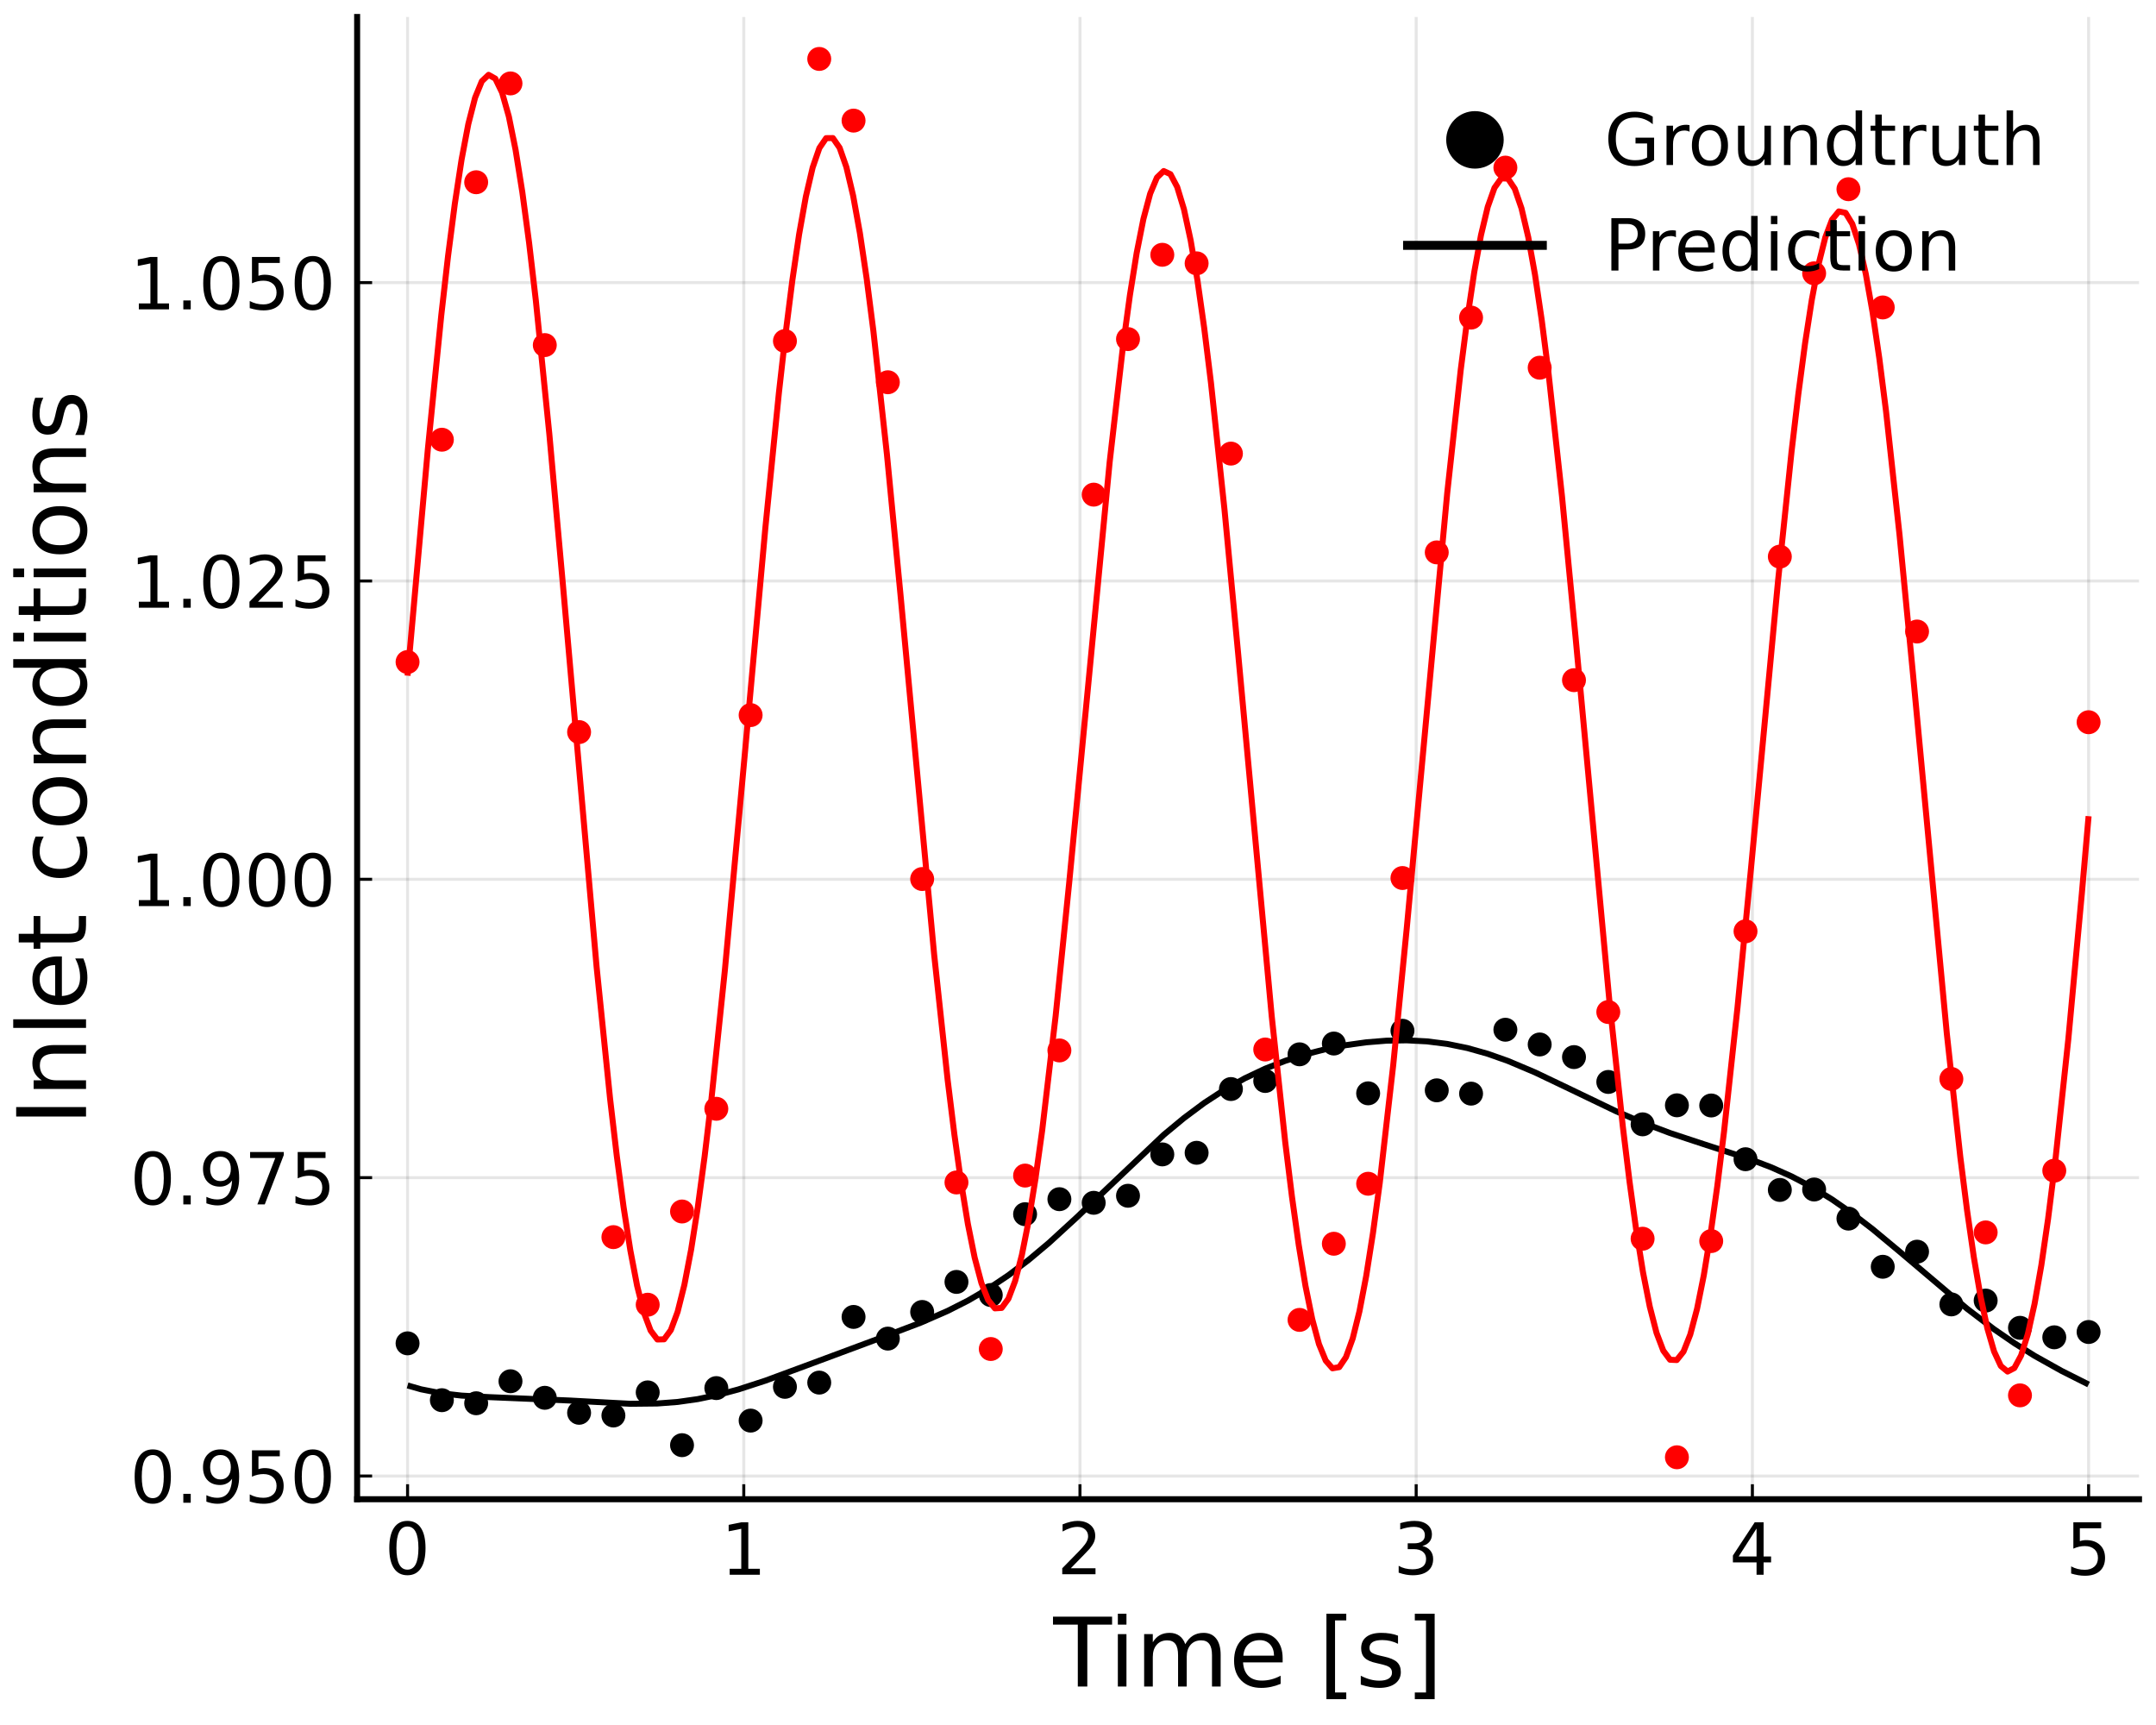 <?xml version="1.0" encoding="utf-8" standalone="no"?>
<!DOCTYPE svg PUBLIC "-//W3C//DTD SVG 1.1//EN"
  "http://www.w3.org/Graphics/SVG/1.1/DTD/svg11.dtd">
<!-- Created with matplotlib (https://matplotlib.org/) -->
<svg height="288pt" version="1.1" viewBox="0 0 360 288" width="360pt" xmlns="http://www.w3.org/2000/svg" xmlns:xlink="http://www.w3.org/1999/xlink">
 <defs>
  <style type="text/css">*{stroke-linecap:butt;stroke-linejoin:round;}</style>
 </defs>
 <g id="figure_1">
  <g id="patch_1">
   <path d="M 0 288 
L 360 288 
L 360 0 
L 0 0 
z
" style="fill:#ffffff;"/>
  </g>
  <g id="axes_1">
   <g id="patch_2">
    <path d="M 59.633 250.305 
L 357.165 250.305 
L 357.165 2.835 
L 59.633 2.835 
z
" style="fill:#ffffff;"/>
   </g>
   <g id="matplotlib.axis_1">
    <g id="xtick_1">
     <g id="line2d_1">
      <path clip-path="url(#p0890936261)" d="M 68.054 250.305 
L 68.054 2.835 
" style="fill:none;stroke:#000000;stroke-linecap:square;stroke-opacity:0.1;stroke-width:0.5;"/>
     </g>
     <g id="line2d_2">
      <defs>
       <path d="M 0 0 
L 0 -2.5 
" id="m5eb373af26" style="stroke:#000000;stroke-width:0.5;"/>
      </defs>
      <g>
       <use style="stroke:#000000;stroke-width:0.5;" x="68.054" xlink:href="#m5eb373af26" y="250.305"/>
      </g>
     </g>
     <g id="text_1">
      <!-- $\mathregular{0}$ -->
      <g transform="translate(64.214 262.923)scale(0.12 -0.12)">
       <defs>
        <path d="M 31.781 66.406 
Q 24.172 66.406 20.328 58.906 
Q 16.5 51.422 16.5 36.375 
Q 16.5 21.391 20.328 13.891 
Q 24.172 6.391 31.781 6.391 
Q 39.453 6.391 43.281 13.891 
Q 47.125 21.391 47.125 36.375 
Q 47.125 51.422 43.281 58.906 
Q 39.453 66.406 31.781 66.406 
z
M 31.781 74.219 
Q 44.047 74.219 50.516 64.516 
Q 56.984 54.828 56.984 36.375 
Q 56.984 17.969 50.516 8.266 
Q 44.047 -1.422 31.781 -1.422 
Q 19.531 -1.422 13.062 8.266 
Q 6.594 17.969 6.594 36.375 
Q 6.594 54.828 13.062 64.516 
Q 19.531 74.219 31.781 74.219 
z
" id="DejaVuSans-48"/>
       </defs>
       <use transform="translate(0 0.781)" xlink:href="#DejaVuSans-48"/>
      </g>
     </g>
    </g>
    <g id="xtick_2">
     <g id="line2d_3">
      <path clip-path="url(#p0890936261)" d="M 124.192 250.305 
L 124.192 2.835 
" style="fill:none;stroke:#000000;stroke-linecap:square;stroke-opacity:0.1;stroke-width:0.5;"/>
     </g>
     <g id="line2d_4">
      <g>
       <use style="stroke:#000000;stroke-width:0.5;" x="124.192" xlink:href="#m5eb373af26" y="250.305"/>
      </g>
     </g>
     <g id="text_2">
      <!-- $\mathregular{1}$ -->
      <g transform="translate(120.352 262.923)scale(0.12 -0.12)">
       <defs>
        <path d="M 12.406 8.297 
L 28.516 8.297 
L 28.516 63.922 
L 10.984 60.406 
L 10.984 69.391 
L 28.422 72.906 
L 38.281 72.906 
L 38.281 8.297 
L 54.391 8.297 
L 54.391 0 
L 12.406 0 
z
" id="DejaVuSans-49"/>
       </defs>
       <use transform="translate(0 0.094)" xlink:href="#DejaVuSans-49"/>
      </g>
     </g>
    </g>
    <g id="xtick_3">
     <g id="line2d_5">
      <path clip-path="url(#p0890936261)" d="M 180.33 250.305 
L 180.33 2.835 
" style="fill:none;stroke:#000000;stroke-linecap:square;stroke-opacity:0.1;stroke-width:0.5;"/>
     </g>
     <g id="line2d_6">
      <g>
       <use style="stroke:#000000;stroke-width:0.5;" x="180.33" xlink:href="#m5eb373af26" y="250.305"/>
      </g>
     </g>
     <g id="text_3">
      <!-- $\mathregular{2}$ -->
      <g transform="translate(176.49 262.923)scale(0.12 -0.12)">
       <defs>
        <path d="M 19.188 8.297 
L 53.609 8.297 
L 53.609 0 
L 7.328 0 
L 7.328 8.297 
Q 12.938 14.109 22.625 23.891 
Q 32.328 33.688 34.812 36.531 
Q 39.547 41.844 41.422 45.531 
Q 43.312 49.219 43.312 52.781 
Q 43.312 58.594 39.234 62.25 
Q 35.156 65.922 28.609 65.922 
Q 23.969 65.922 18.812 64.312 
Q 13.672 62.703 7.812 59.422 
L 7.812 69.391 
Q 13.766 71.781 18.938 73 
Q 24.125 74.219 28.422 74.219 
Q 39.75 74.219 46.484 68.547 
Q 53.219 62.891 53.219 53.422 
Q 53.219 48.922 51.531 44.891 
Q 49.859 40.875 45.406 35.406 
Q 44.188 33.984 37.641 27.219 
Q 31.109 20.453 19.188 8.297 
z
" id="DejaVuSans-50"/>
       </defs>
       <use transform="translate(0 0.781)" xlink:href="#DejaVuSans-50"/>
      </g>
     </g>
    </g>
    <g id="xtick_4">
     <g id="line2d_7">
      <path clip-path="url(#p0890936261)" d="M 236.468 250.305 
L 236.468 2.835 
" style="fill:none;stroke:#000000;stroke-linecap:square;stroke-opacity:0.1;stroke-width:0.5;"/>
     </g>
     <g id="line2d_8">
      <g>
       <use style="stroke:#000000;stroke-width:0.5;" x="236.468" xlink:href="#m5eb373af26" y="250.305"/>
      </g>
     </g>
     <g id="text_4">
      <!-- $\mathregular{3}$ -->
      <g transform="translate(232.628 262.923)scale(0.12 -0.12)">
       <defs>
        <path d="M 40.578 39.312 
Q 47.656 37.797 51.625 33 
Q 55.609 28.219 55.609 21.188 
Q 55.609 10.406 48.188 4.484 
Q 40.766 -1.422 27.094 -1.422 
Q 22.516 -1.422 17.656 -0.516 
Q 12.797 0.391 7.625 2.203 
L 7.625 11.719 
Q 11.719 9.328 16.594 8.109 
Q 21.484 6.891 26.812 6.891 
Q 36.078 6.891 40.938 10.547 
Q 45.797 14.203 45.797 21.188 
Q 45.797 27.641 41.281 31.266 
Q 36.766 34.906 28.719 34.906 
L 20.219 34.906 
L 20.219 43.016 
L 29.109 43.016 
Q 36.375 43.016 40.234 45.922 
Q 44.094 48.828 44.094 54.297 
Q 44.094 59.906 40.109 62.906 
Q 36.141 65.922 28.719 65.922 
Q 24.656 65.922 20.016 65.031 
Q 15.375 64.156 9.812 62.312 
L 9.812 71.094 
Q 15.438 72.656 20.344 73.438 
Q 25.25 74.219 29.594 74.219 
Q 40.828 74.219 47.359 69.109 
Q 53.906 64.016 53.906 55.328 
Q 53.906 49.266 50.438 45.094 
Q 46.969 40.922 40.578 39.312 
z
" id="DejaVuSans-51"/>
       </defs>
       <use transform="translate(0 0.781)" xlink:href="#DejaVuSans-51"/>
      </g>
     </g>
    </g>
    <g id="xtick_5">
     <g id="line2d_9">
      <path clip-path="url(#p0890936261)" d="M 292.606 250.305 
L 292.606 2.835 
" style="fill:none;stroke:#000000;stroke-linecap:square;stroke-opacity:0.1;stroke-width:0.5;"/>
     </g>
     <g id="line2d_10">
      <g>
       <use style="stroke:#000000;stroke-width:0.5;" x="292.606" xlink:href="#m5eb373af26" y="250.305"/>
      </g>
     </g>
     <g id="text_5">
      <!-- $\mathregular{4}$ -->
      <g transform="translate(288.766 262.923)scale(0.12 -0.12)">
       <defs>
        <path d="M 37.797 64.312 
L 12.891 25.391 
L 37.797 25.391 
z
M 35.203 72.906 
L 47.609 72.906 
L 47.609 25.391 
L 58.016 25.391 
L 58.016 17.188 
L 47.609 17.188 
L 47.609 0 
L 37.797 0 
L 37.797 17.188 
L 4.891 17.188 
L 4.891 26.703 
z
" id="DejaVuSans-52"/>
       </defs>
       <use transform="translate(0 0.094)" xlink:href="#DejaVuSans-52"/>
      </g>
     </g>
    </g>
    <g id="xtick_6">
     <g id="line2d_11">
      <path clip-path="url(#p0890936261)" d="M 348.745 250.305 
L 348.745 2.835 
" style="fill:none;stroke:#000000;stroke-linecap:square;stroke-opacity:0.1;stroke-width:0.5;"/>
     </g>
     <g id="line2d_12">
      <g>
       <use style="stroke:#000000;stroke-width:0.5;" x="348.745" xlink:href="#m5eb373af26" y="250.305"/>
      </g>
     </g>
     <g id="text_6">
      <!-- $\mathregular{5}$ -->
      <g transform="translate(344.905 262.923)scale(0.12 -0.12)">
       <defs>
        <path d="M 10.797 72.906 
L 49.516 72.906 
L 49.516 64.594 
L 19.828 64.594 
L 19.828 46.734 
Q 21.969 47.469 24.109 47.828 
Q 26.266 48.188 28.422 48.188 
Q 40.625 48.188 47.75 41.5 
Q 54.891 34.812 54.891 23.391 
Q 54.891 11.625 47.562 5.094 
Q 40.234 -1.422 26.906 -1.422 
Q 22.312 -1.422 17.547 -0.641 
Q 12.797 0.141 7.719 1.703 
L 7.719 11.625 
Q 12.109 9.234 16.797 8.062 
Q 21.484 6.891 26.703 6.891 
Q 35.156 6.891 40.078 11.328 
Q 45.016 15.766 45.016 23.391 
Q 45.016 31 40.078 35.438 
Q 35.156 39.891 26.703 39.891 
Q 22.75 39.891 18.812 39.016 
Q 14.891 38.141 10.797 36.281 
z
" id="DejaVuSans-53"/>
       </defs>
       <use transform="translate(0 0.094)" xlink:href="#DejaVuSans-53"/>
      </g>
     </g>
    </g>
    <g id="text_7">
     <!-- Time [s] -->
     <g transform="translate(175.873 281.577)scale(0.16 -0.16)">
      <defs>
       <path d="M -0.297 72.906 
L 61.375 72.906 
L 61.375 64.594 
L 35.5 64.594 
L 35.5 0 
L 25.594 0 
L 25.594 64.594 
L -0.297 64.594 
z
" id="DejaVuSans-84"/>
       <path d="M 9.422 54.688 
L 18.406 54.688 
L 18.406 0 
L 9.422 0 
z
M 9.422 75.984 
L 18.406 75.984 
L 18.406 64.594 
L 9.422 64.594 
z
" id="DejaVuSans-105"/>
       <path d="M 52 44.188 
Q 55.375 50.25 60.062 53.125 
Q 64.75 56 71.094 56 
Q 79.641 56 84.281 50.016 
Q 88.922 44.047 88.922 33.016 
L 88.922 0 
L 79.891 0 
L 79.891 32.719 
Q 79.891 40.578 77.094 44.375 
Q 74.312 48.188 68.609 48.188 
Q 61.625 48.188 57.562 43.547 
Q 53.516 38.922 53.516 30.906 
L 53.516 0 
L 44.484 0 
L 44.484 32.719 
Q 44.484 40.625 41.703 44.406 
Q 38.922 48.188 33.109 48.188 
Q 26.219 48.188 22.156 43.531 
Q 18.109 38.875 18.109 30.906 
L 18.109 0 
L 9.078 0 
L 9.078 54.688 
L 18.109 54.688 
L 18.109 46.188 
Q 21.188 51.219 25.484 53.609 
Q 29.781 56 35.688 56 
Q 41.656 56 45.828 52.969 
Q 50 49.953 52 44.188 
z
" id="DejaVuSans-109"/>
       <path d="M 56.203 29.594 
L 56.203 25.203 
L 14.891 25.203 
Q 15.484 15.922 20.484 11.062 
Q 25.484 6.203 34.422 6.203 
Q 39.594 6.203 44.453 7.469 
Q 49.312 8.734 54.109 11.281 
L 54.109 2.781 
Q 49.266 0.734 44.188 -0.344 
Q 39.109 -1.422 33.891 -1.422 
Q 20.797 -1.422 13.156 6.188 
Q 5.516 13.812 5.516 26.812 
Q 5.516 40.234 12.766 48.109 
Q 20.016 56 32.328 56 
Q 43.359 56 49.781 48.891 
Q 56.203 41.797 56.203 29.594 
z
M 47.219 32.234 
Q 47.125 39.594 43.094 43.984 
Q 39.062 48.391 32.422 48.391 
Q 24.906 48.391 20.391 44.141 
Q 15.875 39.891 15.188 32.172 
z
" id="DejaVuSans-101"/>
       <path id="DejaVuSans-32"/>
       <path d="M 8.594 75.984 
L 29.297 75.984 
L 29.297 69 
L 17.578 69 
L 17.578 -6.203 
L 29.297 -6.203 
L 29.297 -13.188 
L 8.594 -13.188 
z
" id="DejaVuSans-91"/>
       <path d="M 44.281 53.078 
L 44.281 44.578 
Q 40.484 46.531 36.375 47.5 
Q 32.281 48.484 27.875 48.484 
Q 21.188 48.484 17.844 46.438 
Q 14.5 44.391 14.5 40.281 
Q 14.5 37.156 16.891 35.375 
Q 19.281 33.594 26.516 31.984 
L 29.594 31.297 
Q 39.156 29.25 43.188 25.516 
Q 47.219 21.781 47.219 15.094 
Q 47.219 7.469 41.188 3.016 
Q 35.156 -1.422 24.609 -1.422 
Q 20.219 -1.422 15.453 -0.562 
Q 10.688 0.297 5.422 2 
L 5.422 11.281 
Q 10.406 8.688 15.234 7.391 
Q 20.062 6.109 24.812 6.109 
Q 31.156 6.109 34.562 8.281 
Q 37.984 10.453 37.984 14.406 
Q 37.984 18.062 35.516 20.016 
Q 33.062 21.969 24.703 23.781 
L 21.578 24.516 
Q 13.234 26.266 9.516 29.906 
Q 5.812 33.547 5.812 39.891 
Q 5.812 47.609 11.281 51.797 
Q 16.75 56 26.812 56 
Q 31.781 56 36.172 55.266 
Q 40.578 54.547 44.281 53.078 
z
" id="DejaVuSans-115"/>
       <path d="M 30.422 75.984 
L 30.422 -13.188 
L 9.719 -13.188 
L 9.719 -6.203 
L 21.391 -6.203 
L 21.391 69 
L 9.719 69 
L 9.719 75.984 
z
" id="DejaVuSans-93"/>
      </defs>
      <use xlink:href="#DejaVuSans-84"/>
      <use x="57.959" xlink:href="#DejaVuSans-105"/>
      <use x="85.742" xlink:href="#DejaVuSans-109"/>
      <use x="183.154" xlink:href="#DejaVuSans-101"/>
      <use x="244.678" xlink:href="#DejaVuSans-32"/>
      <use x="276.465" xlink:href="#DejaVuSans-91"/>
      <use x="315.479" xlink:href="#DejaVuSans-115"/>
      <use x="367.578" xlink:href="#DejaVuSans-93"/>
     </g>
    </g>
   </g>
   <g id="matplotlib.axis_2">
    <g id="ytick_1">
     <g id="line2d_13">
      <path clip-path="url(#p0890936261)" d="M 59.633 246.428 
L 357.165 246.428 
" style="fill:none;stroke:#000000;stroke-linecap:square;stroke-opacity:0.1;stroke-width:0.5;"/>
     </g>
     <g id="line2d_14">
      <defs>
       <path d="M 0 0 
L 2.5 0 
" id="me20e937400" style="stroke:#000000;stroke-width:0.5;"/>
      </defs>
      <g>
       <use style="stroke:#000000;stroke-width:0.5;" x="59.633" xlink:href="#me20e937400" y="246.428"/>
      </g>
     </g>
     <g id="text_8">
      <!-- $\mathregular{0.950}$ -->
      <g transform="translate(21.693 250.987)scale(0.12 -0.12)">
       <defs>
        <path d="M 10.688 12.406 
L 21 12.406 
L 21 0 
L 10.688 0 
z
" id="DejaVuSans-46"/>
        <path d="M 10.984 1.516 
L 10.984 10.5 
Q 14.703 8.734 18.5 7.812 
Q 22.312 6.891 25.984 6.891 
Q 35.75 6.891 40.891 13.453 
Q 46.047 20.016 46.781 33.406 
Q 43.953 29.203 39.594 26.953 
Q 35.25 24.703 29.984 24.703 
Q 19.047 24.703 12.672 31.312 
Q 6.297 37.938 6.297 49.422 
Q 6.297 60.641 12.938 67.422 
Q 19.578 74.219 30.609 74.219 
Q 43.266 74.219 49.922 64.516 
Q 56.594 54.828 56.594 36.375 
Q 56.594 19.141 48.406 8.859 
Q 40.234 -1.422 26.422 -1.422 
Q 22.703 -1.422 18.891 -0.688 
Q 15.094 0.047 10.984 1.516 
z
M 30.609 32.422 
Q 37.25 32.422 41.125 36.953 
Q 45.016 41.5 45.016 49.422 
Q 45.016 57.281 41.125 61.844 
Q 37.25 66.406 30.609 66.406 
Q 23.969 66.406 20.094 61.844 
Q 16.219 57.281 16.219 49.422 
Q 16.219 41.5 20.094 36.953 
Q 23.969 32.422 30.609 32.422 
z
" id="DejaVuSans-57"/>
       </defs>
       <use transform="translate(0 0.781)" xlink:href="#DejaVuSans-48"/>
       <use transform="translate(63.623 0.781)" xlink:href="#DejaVuSans-46"/>
       <use transform="translate(95.41 0.781)" xlink:href="#DejaVuSans-57"/>
       <use transform="translate(159.033 0.781)" xlink:href="#DejaVuSans-53"/>
       <use transform="translate(222.656 0.781)" xlink:href="#DejaVuSans-48"/>
      </g>
     </g>
    </g>
    <g id="ytick_2">
     <g id="line2d_15">
      <path clip-path="url(#p0890936261)" d="M 59.633 196.617 
L 357.165 196.617 
" style="fill:none;stroke:#000000;stroke-linecap:square;stroke-opacity:0.1;stroke-width:0.5;"/>
     </g>
     <g id="line2d_16">
      <g>
       <use style="stroke:#000000;stroke-width:0.5;" x="59.633" xlink:href="#me20e937400" y="196.617"/>
      </g>
     </g>
     <g id="text_9">
      <!-- $\mathregular{0.975}$ -->
      <g transform="translate(21.693 201.176)scale(0.12 -0.12)">
       <defs>
        <path d="M 8.203 72.906 
L 55.078 72.906 
L 55.078 68.703 
L 28.609 0 
L 18.312 0 
L 43.219 64.594 
L 8.203 64.594 
z
" id="DejaVuSans-55"/>
       </defs>
       <use transform="translate(0 0.781)" xlink:href="#DejaVuSans-48"/>
       <use transform="translate(63.623 0.781)" xlink:href="#DejaVuSans-46"/>
       <use transform="translate(95.41 0.781)" xlink:href="#DejaVuSans-57"/>
       <use transform="translate(159.033 0.781)" xlink:href="#DejaVuSans-55"/>
       <use transform="translate(222.656 0.781)" xlink:href="#DejaVuSans-53"/>
      </g>
     </g>
    </g>
    <g id="ytick_3">
     <g id="line2d_17">
      <path clip-path="url(#p0890936261)" d="M 59.633 146.807 
L 357.165 146.807 
" style="fill:none;stroke:#000000;stroke-linecap:square;stroke-opacity:0.1;stroke-width:0.5;"/>
     </g>
     <g id="line2d_18">
      <g>
       <use style="stroke:#000000;stroke-width:0.5;" x="59.633" xlink:href="#me20e937400" y="146.807"/>
      </g>
     </g>
     <g id="text_10">
      <!-- $\mathregular{1.000}$ -->
      <g transform="translate(21.693 151.366)scale(0.12 -0.12)">
       <use transform="translate(0 0.781)" xlink:href="#DejaVuSans-49"/>
       <use transform="translate(63.623 0.781)" xlink:href="#DejaVuSans-46"/>
       <use transform="translate(95.41 0.781)" xlink:href="#DejaVuSans-48"/>
       <use transform="translate(159.033 0.781)" xlink:href="#DejaVuSans-48"/>
       <use transform="translate(222.656 0.781)" xlink:href="#DejaVuSans-48"/>
      </g>
     </g>
    </g>
    <g id="ytick_4">
     <g id="line2d_19">
      <path clip-path="url(#p0890936261)" d="M 59.633 96.996 
L 357.165 96.996 
" style="fill:none;stroke:#000000;stroke-linecap:square;stroke-opacity:0.1;stroke-width:0.5;"/>
     </g>
     <g id="line2d_20">
      <g>
       <use style="stroke:#000000;stroke-width:0.5;" x="59.633" xlink:href="#me20e937400" y="96.996"/>
      </g>
     </g>
     <g id="text_11">
      <!-- $\mathregular{1.025}$ -->
      <g transform="translate(21.693 101.555)scale(0.12 -0.12)">
       <use transform="translate(0 0.781)" xlink:href="#DejaVuSans-49"/>
       <use transform="translate(63.623 0.781)" xlink:href="#DejaVuSans-46"/>
       <use transform="translate(95.41 0.781)" xlink:href="#DejaVuSans-48"/>
       <use transform="translate(159.033 0.781)" xlink:href="#DejaVuSans-50"/>
       <use transform="translate(222.656 0.781)" xlink:href="#DejaVuSans-53"/>
      </g>
     </g>
    </g>
    <g id="ytick_5">
     <g id="line2d_21">
      <path clip-path="url(#p0890936261)" d="M 59.633 47.185 
L 357.165 47.185 
" style="fill:none;stroke:#000000;stroke-linecap:square;stroke-opacity:0.1;stroke-width:0.5;"/>
     </g>
     <g id="line2d_22">
      <g>
       <use style="stroke:#000000;stroke-width:0.5;" x="59.633" xlink:href="#me20e937400" y="47.185"/>
      </g>
     </g>
     <g id="text_12">
      <!-- $\mathregular{1.050}$ -->
      <g transform="translate(21.693 51.744)scale(0.12 -0.12)">
       <use transform="translate(0 0.781)" xlink:href="#DejaVuSans-49"/>
       <use transform="translate(63.623 0.781)" xlink:href="#DejaVuSans-46"/>
       <use transform="translate(95.41 0.781)" xlink:href="#DejaVuSans-48"/>
       <use transform="translate(159.033 0.781)" xlink:href="#DejaVuSans-53"/>
       <use transform="translate(222.656 0.781)" xlink:href="#DejaVuSans-48"/>
      </g>
     </g>
    </g>
    <g id="text_13">
     <!-- Inlet conditions -->
     <g transform="translate(14.365 187.98)rotate(-90)scale(0.16 -0.16)">
      <defs>
       <path d="M 9.812 72.906 
L 19.672 72.906 
L 19.672 0 
L 9.812 0 
z
" id="DejaVuSans-73"/>
       <path d="M 54.891 33.016 
L 54.891 0 
L 45.906 0 
L 45.906 32.719 
Q 45.906 40.484 42.875 44.328 
Q 39.844 48.188 33.797 48.188 
Q 26.516 48.188 22.312 43.547 
Q 18.109 38.922 18.109 30.906 
L 18.109 0 
L 9.078 0 
L 9.078 54.688 
L 18.109 54.688 
L 18.109 46.188 
Q 21.344 51.125 25.703 53.562 
Q 30.078 56 35.797 56 
Q 45.219 56 50.047 50.172 
Q 54.891 44.344 54.891 33.016 
z
" id="DejaVuSans-110"/>
       <path d="M 9.422 75.984 
L 18.406 75.984 
L 18.406 0 
L 9.422 0 
z
" id="DejaVuSans-108"/>
       <path d="M 18.312 70.219 
L 18.312 54.688 
L 36.812 54.688 
L 36.812 47.703 
L 18.312 47.703 
L 18.312 18.016 
Q 18.312 11.328 20.141 9.422 
Q 21.969 7.516 27.594 7.516 
L 36.812 7.516 
L 36.812 0 
L 27.594 0 
Q 17.188 0 13.234 3.875 
Q 9.281 7.766 9.281 18.016 
L 9.281 47.703 
L 2.688 47.703 
L 2.688 54.688 
L 9.281 54.688 
L 9.281 70.219 
z
" id="DejaVuSans-116"/>
       <path d="M 48.781 52.594 
L 48.781 44.188 
Q 44.969 46.297 41.141 47.344 
Q 37.312 48.391 33.406 48.391 
Q 24.656 48.391 19.812 42.844 
Q 14.984 37.312 14.984 27.297 
Q 14.984 17.281 19.812 11.734 
Q 24.656 6.203 33.406 6.203 
Q 37.312 6.203 41.141 7.25 
Q 44.969 8.297 48.781 10.406 
L 48.781 2.094 
Q 45.016 0.344 40.984 -0.531 
Q 36.969 -1.422 32.422 -1.422 
Q 20.062 -1.422 12.781 6.344 
Q 5.516 14.109 5.516 27.297 
Q 5.516 40.672 12.859 48.328 
Q 20.219 56 33.016 56 
Q 37.156 56 41.109 55.141 
Q 45.062 54.297 48.781 52.594 
z
" id="DejaVuSans-99"/>
       <path d="M 30.609 48.391 
Q 23.391 48.391 19.188 42.75 
Q 14.984 37.109 14.984 27.297 
Q 14.984 17.484 19.156 11.844 
Q 23.344 6.203 30.609 6.203 
Q 37.797 6.203 41.984 11.859 
Q 46.188 17.531 46.188 27.297 
Q 46.188 37.016 41.984 42.703 
Q 37.797 48.391 30.609 48.391 
z
M 30.609 56 
Q 42.328 56 49.016 48.375 
Q 55.719 40.766 55.719 27.297 
Q 55.719 13.875 49.016 6.219 
Q 42.328 -1.422 30.609 -1.422 
Q 18.844 -1.422 12.172 6.219 
Q 5.516 13.875 5.516 27.297 
Q 5.516 40.766 12.172 48.375 
Q 18.844 56 30.609 56 
z
" id="DejaVuSans-111"/>
       <path d="M 45.406 46.391 
L 45.406 75.984 
L 54.391 75.984 
L 54.391 0 
L 45.406 0 
L 45.406 8.203 
Q 42.578 3.328 38.25 0.953 
Q 33.938 -1.422 27.875 -1.422 
Q 17.969 -1.422 11.734 6.484 
Q 5.516 14.406 5.516 27.297 
Q 5.516 40.188 11.734 48.094 
Q 17.969 56 27.875 56 
Q 33.938 56 38.25 53.625 
Q 42.578 51.266 45.406 46.391 
z
M 14.797 27.297 
Q 14.797 17.391 18.875 11.75 
Q 22.953 6.109 30.078 6.109 
Q 37.203 6.109 41.297 11.75 
Q 45.406 17.391 45.406 27.297 
Q 45.406 37.203 41.297 42.844 
Q 37.203 48.484 30.078 48.484 
Q 22.953 48.484 18.875 42.844 
Q 14.797 37.203 14.797 27.297 
z
" id="DejaVuSans-100"/>
      </defs>
      <use xlink:href="#DejaVuSans-73"/>
      <use x="29.492" xlink:href="#DejaVuSans-110"/>
      <use x="92.871" xlink:href="#DejaVuSans-108"/>
      <use x="120.654" xlink:href="#DejaVuSans-101"/>
      <use x="182.178" xlink:href="#DejaVuSans-116"/>
      <use x="221.387" xlink:href="#DejaVuSans-32"/>
      <use x="253.174" xlink:href="#DejaVuSans-99"/>
      <use x="308.154" xlink:href="#DejaVuSans-111"/>
      <use x="369.336" xlink:href="#DejaVuSans-110"/>
      <use x="432.715" xlink:href="#DejaVuSans-100"/>
      <use x="496.191" xlink:href="#DejaVuSans-105"/>
      <use x="523.975" xlink:href="#DejaVuSans-116"/>
      <use x="563.184" xlink:href="#DejaVuSans-105"/>
      <use x="590.967" xlink:href="#DejaVuSans-111"/>
      <use x="652.148" xlink:href="#DejaVuSans-110"/>
      <use x="715.527" xlink:href="#DejaVuSans-115"/>
     </g>
    </g>
   </g>
   <g id="PathCollection_1">
    <defs>
     <path d="M 0 2 
C 0.53 2 1.039 1.789 1.414 1.414 
C 1.789 1.039 2 0.53 2 0 
C 2 -0.53 1.789 -1.039 1.414 -1.414 
C 1.039 -1.789 0.53 -2 0 -2 
C -0.53 -2 -1.039 -1.789 -1.414 -1.414 
C -1.789 -1.039 -2 -0.53 -2 0 
C -2 0.53 -1.789 1.039 -1.414 1.414 
C -1.039 1.789 -0.53 2 0 2 
z
" id="maee93836d7"/>
    </defs>
    <g clip-path="url(#p0890936261)">
     <use x="68.054" xlink:href="#maee93836d7" y="224.279"/>
     <use x="73.782" xlink:href="#maee93836d7" y="233.772"/>
     <use x="79.51" xlink:href="#maee93836d7" y="234.283"/>
     <use x="85.239" xlink:href="#maee93836d7" y="230.609"/>
     <use x="90.967" xlink:href="#maee93836d7" y="233.372"/>
     <use x="96.696" xlink:href="#maee93836d7" y="235.876"/>
     <use x="102.424" xlink:href="#maee93836d7" y="236.328"/>
     <use x="108.152" xlink:href="#maee93836d7" y="232.467"/>
     <use x="113.881" xlink:href="#maee93836d7" y="241.281"/>
     <use x="119.609" xlink:href="#maee93836d7" y="231.752"/>
     <use x="125.337" xlink:href="#maee93836d7" y="237.18"/>
     <use x="131.066" xlink:href="#maee93836d7" y="231.542"/>
     <use x="136.794" xlink:href="#maee93836d7" y="230.835"/>
     <use x="142.523" xlink:href="#maee93836d7" y="219.868"/>
     <use x="148.251" xlink:href="#maee93836d7" y="223.49"/>
     <use x="153.979" xlink:href="#maee93836d7" y="219.041"/>
     <use x="159.708" xlink:href="#maee93836d7" y="214.025"/>
     <use x="165.436" xlink:href="#maee93836d7" y="216.215"/>
     <use x="171.165" xlink:href="#maee93836d7" y="202.718"/>
     <use x="176.893" xlink:href="#maee93836d7" y="200.212"/>
     <use x="182.621" xlink:href="#maee93836d7" y="200.816"/>
     <use x="188.35" xlink:href="#maee93836d7" y="199.64"/>
     <use x="194.078" xlink:href="#maee93836d7" y="192.734"/>
     <use x="199.807" xlink:href="#maee93836d7" y="192.465"/>
     <use x="205.535" xlink:href="#maee93836d7" y="181.823"/>
     <use x="211.263" xlink:href="#maee93836d7" y="180.476"/>
     <use x="216.992" xlink:href="#maee93836d7" y="176.025"/>
     <use x="222.72" xlink:href="#maee93836d7" y="174.226"/>
     <use x="228.448" xlink:href="#maee93836d7" y="182.538"/>
     <use x="234.177" xlink:href="#maee93836d7" y="172.094"/>
     <use x="239.905" xlink:href="#maee93836d7" y="182.037"/>
     <use x="245.634" xlink:href="#maee93836d7" y="182.589"/>
     <use x="251.362" xlink:href="#maee93836d7" y="171.921"/>
     <use x="257.09" xlink:href="#maee93836d7" y="174.381"/>
     <use x="262.819" xlink:href="#maee93836d7" y="176.488"/>
     <use x="268.547" xlink:href="#maee93836d7" y="180.638"/>
     <use x="274.276" xlink:href="#maee93836d7" y="187.715"/>
     <use x="280.004" xlink:href="#maee93836d7" y="184.537"/>
     <use x="285.732" xlink:href="#maee93836d7" y="184.568"/>
     <use x="291.461" xlink:href="#maee93836d7" y="193.541"/>
     <use x="297.189" xlink:href="#maee93836d7" y="198.669"/>
     <use x="302.918" xlink:href="#maee93836d7" y="198.597"/>
     <use x="308.646" xlink:href="#maee93836d7" y="203.456"/>
     <use x="314.374" xlink:href="#maee93836d7" y="211.495"/>
     <use x="320.103" xlink:href="#maee93836d7" y="208.976"/>
     <use x="325.831" xlink:href="#maee93836d7" y="217.779"/>
     <use x="331.559" xlink:href="#maee93836d7" y="217.142"/>
     <use x="337.288" xlink:href="#maee93836d7" y="221.687"/>
     <use x="343.016" xlink:href="#maee93836d7" y="223.272"/>
     <use x="348.745" xlink:href="#maee93836d7" y="222.386"/>
    </g>
   </g>
   <g id="PathCollection_2">
    <defs>
     <path d="M 0 2 
C 0.53 2 1.039 1.789 1.414 1.414 
C 1.789 1.039 2 0.53 2 0 
C 2 -0.53 1.789 -1.039 1.414 -1.414 
C 1.039 -1.789 0.53 -2 0 -2 
C -0.53 -2 -1.039 -1.789 -1.414 -1.414 
C -1.789 -1.039 -2 -0.53 -2 0 
C -2 0.53 -1.789 1.039 -1.414 1.414 
C -1.039 1.789 -0.53 2 0 2 
z
" id="m89c1b0d5ed"/>
    </defs>
    <g clip-path="url(#p0890936261)">
     <use style="fill:#ff0000;" x="68.054" xlink:href="#m89c1b0d5ed" y="110.53"/>
     <use style="fill:#ff0000;" x="73.782" xlink:href="#m89c1b0d5ed" y="73.414"/>
     <use style="fill:#ff0000;" x="79.51" xlink:href="#m89c1b0d5ed" y="30.427"/>
     <use style="fill:#ff0000;" x="85.239" xlink:href="#m89c1b0d5ed" y="13.927"/>
     <use style="fill:#ff0000;" x="90.967" xlink:href="#m89c1b0d5ed" y="57.614"/>
     <use style="fill:#ff0000;" x="96.696" xlink:href="#m89c1b0d5ed" y="122.227"/>
     <use style="fill:#ff0000;" x="102.424" xlink:href="#m89c1b0d5ed" y="206.547"/>
     <use style="fill:#ff0000;" x="108.152" xlink:href="#m89c1b0d5ed" y="217.83"/>
     <use style="fill:#ff0000;" x="113.881" xlink:href="#m89c1b0d5ed" y="202.266"/>
     <use style="fill:#ff0000;" x="119.609" xlink:href="#m89c1b0d5ed" y="185.119"/>
     <use style="fill:#ff0000;" x="125.337" xlink:href="#m89c1b0d5ed" y="119.39"/>
     <use style="fill:#ff0000;" x="131.066" xlink:href="#m89c1b0d5ed" y="56.942"/>
     <use style="fill:#ff0000;" x="136.794" xlink:href="#m89c1b0d5ed" y="9.839"/>
     <use style="fill:#ff0000;" x="142.523" xlink:href="#m89c1b0d5ed" y="20.137"/>
     <use style="fill:#ff0000;" x="148.251" xlink:href="#m89c1b0d5ed" y="63.819"/>
     <use style="fill:#ff0000;" x="153.979" xlink:href="#m89c1b0d5ed" y="146.76"/>
     <use style="fill:#ff0000;" x="159.708" xlink:href="#m89c1b0d5ed" y="197.419"/>
     <use style="fill:#ff0000;" x="165.436" xlink:href="#m89c1b0d5ed" y="225.226"/>
     <use style="fill:#ff0000;" x="171.165" xlink:href="#m89c1b0d5ed" y="196.27"/>
     <use style="fill:#ff0000;" x="176.893" xlink:href="#m89c1b0d5ed" y="175.377"/>
     <use style="fill:#ff0000;" x="182.621" xlink:href="#m89c1b0d5ed" y="82.584"/>
     <use style="fill:#ff0000;" x="188.35" xlink:href="#m89c1b0d5ed" y="56.616"/>
     <use style="fill:#ff0000;" x="194.078" xlink:href="#m89c1b0d5ed" y="42.539"/>
     <use style="fill:#ff0000;" x="199.807" xlink:href="#m89c1b0d5ed" y="43.967"/>
     <use style="fill:#ff0000;" x="205.535" xlink:href="#m89c1b0d5ed" y="75.731"/>
     <use style="fill:#ff0000;" x="211.263" xlink:href="#m89c1b0d5ed" y="175.223"/>
     <use style="fill:#ff0000;" x="216.992" xlink:href="#m89c1b0d5ed" y="220.365"/>
     <use style="fill:#ff0000;" x="222.72" xlink:href="#m89c1b0d5ed" y="207.651"/>
     <use style="fill:#ff0000;" x="228.448" xlink:href="#m89c1b0d5ed" y="197.634"/>
     <use style="fill:#ff0000;" x="234.177" xlink:href="#m89c1b0d5ed" y="146.591"/>
     <use style="fill:#ff0000;" x="239.905" xlink:href="#m89c1b0d5ed" y="92.224"/>
     <use style="fill:#ff0000;" x="245.634" xlink:href="#m89c1b0d5ed" y="53.024"/>
     <use style="fill:#ff0000;" x="251.362" xlink:href="#m89c1b0d5ed" y="27.985"/>
     <use style="fill:#ff0000;" x="257.09" xlink:href="#m89c1b0d5ed" y="61.39"/>
     <use style="fill:#ff0000;" x="262.819" xlink:href="#m89c1b0d5ed" y="113.558"/>
     <use style="fill:#ff0000;" x="268.547" xlink:href="#m89c1b0d5ed" y="168.964"/>
     <use style="fill:#ff0000;" x="274.276" xlink:href="#m89c1b0d5ed" y="206.812"/>
     <use style="fill:#ff0000;" x="280.004" xlink:href="#m89c1b0d5ed" y="243.301"/>
     <use style="fill:#ff0000;" x="285.732" xlink:href="#m89c1b0d5ed" y="207.205"/>
     <use style="fill:#ff0000;" x="291.461" xlink:href="#m89c1b0d5ed" y="155.489"/>
     <use style="fill:#ff0000;" x="297.189" xlink:href="#m89c1b0d5ed" y="92.934"/>
     <use style="fill:#ff0000;" x="302.918" xlink:href="#m89c1b0d5ed" y="45.633"/>
     <use style="fill:#ff0000;" x="308.646" xlink:href="#m89c1b0d5ed" y="31.59"/>
     <use style="fill:#ff0000;" x="314.374" xlink:href="#m89c1b0d5ed" y="51.331"/>
     <use style="fill:#ff0000;" x="320.103" xlink:href="#m89c1b0d5ed" y="105.436"/>
     <use style="fill:#ff0000;" x="325.831" xlink:href="#m89c1b0d5ed" y="180.139"/>
     <use style="fill:#ff0000;" x="331.559" xlink:href="#m89c1b0d5ed" y="205.758"/>
     <use style="fill:#ff0000;" x="337.288" xlink:href="#m89c1b0d5ed" y="232.964"/>
     <use style="fill:#ff0000;" x="343.016" xlink:href="#m89c1b0d5ed" y="195.451"/>
     <use style="fill:#ff0000;" x="348.745" xlink:href="#m89c1b0d5ed" y="120.58"/>
    </g>
   </g>
   <g id="patch_3">
    <path d="M 59.633 250.305 
L 59.633 2.835 
" style="fill:none;stroke:#000000;stroke-linecap:square;stroke-linejoin:miter;"/>
   </g>
   <g id="patch_4">
    <path d="M 59.633 250.305 
L 357.165 250.305 
" style="fill:none;stroke:#000000;stroke-linecap:square;stroke-linejoin:miter;"/>
   </g>
   <g id="line2d_23">
    <path clip-path="url(#p0890936261)" d="M 68.054 231.31 
L 70.308 231.955 
L 73.69 232.619 
L 77.072 233.003 
L 81.581 233.255 
L 95.108 233.825 
L 105.254 234.372 
L 109.763 234.323 
L 113.145 234.065 
L 116.526 233.586 
L 119.908 232.884 
L 123.29 231.975 
L 127.799 230.51 
L 134.563 228.01 
L 146.963 223.4 
L 153.726 220.833 
L 158.235 218.865 
L 161.617 217.152 
L 164.999 215.178 
L 168.381 212.912 
L 171.763 210.348 
L 175.145 207.507 
L 179.654 203.375 
L 194.308 189.472 
L 197.69 186.669 
L 201.072 184.149 
L 204.454 181.939 
L 207.835 180.041 
L 211.217 178.44 
L 214.599 177.113 
L 217.981 176.029 
L 221.363 175.162 
L 224.745 174.496 
L 228.126 174.023 
L 231.508 173.749 
L 234.89 173.689 
L 238.272 173.864 
L 241.654 174.292 
L 245.035 174.984 
L 248.417 175.938 
L 251.799 177.134 
L 256.308 179.04 
L 261.945 181.73 
L 269.835 185.522 
L 274.345 187.463 
L 278.854 189.167 
L 284.49 191.029 
L 292.381 193.599 
L 295.763 194.893 
L 299.145 196.404 
L 302.526 198.183 
L 305.908 200.253 
L 309.29 202.606 
L 312.672 205.208 
L 317.181 208.954 
L 328.454 218.499 
L 332.963 221.924 
L 336.345 224.249 
L 339.726 226.361 
L 344.236 228.882 
L 348.745 231.15 
L 348.745 231.15 
" style="fill:none;stroke:#000000;"/>
   </g>
   <g id="line2d_24">
    <path clip-path="url(#p0890936261)" d="M 68.054 112.809 
L 71.435 75.065 
L 73.69 52.578 
L 74.817 42.723 
L 75.944 34.026 
L 77.072 26.643 
L 78.199 20.704 
L 79.326 16.317 
L 80.454 13.563 
L 81.581 12.493 
L 82.708 13.129 
L 83.835 15.46 
L 84.963 19.448 
L 86.09 25.022 
L 87.217 32.086 
L 88.344 40.517 
L 89.472 50.169 
L 91.726 72.465 
L 93.981 97.49 
L 99.617 161.411 
L 101.872 183.468 
L 102.999 193.071 
L 104.126 201.544 
L 105.254 208.772 
L 106.381 214.662 
L 107.508 219.136 
L 108.635 222.139 
L 109.763 223.635 
L 110.89 223.607 
L 112.017 222.061 
L 113.145 219.019 
L 114.272 214.527 
L 115.399 208.649 
L 116.526 201.467 
L 117.654 193.083 
L 118.781 183.616 
L 121.035 161.999 
L 124.417 125.341 
L 127.799 88.117 
L 130.054 65.63 
L 131.181 55.658 
L 132.308 46.765 
L 133.435 39.104 
L 134.563 32.807 
L 135.69 27.984 
L 136.817 24.718 
L 137.945 23.066 
L 139.072 23.053 
L 140.199 24.677 
L 141.326 27.907 
L 142.454 32.681 
L 143.581 38.91 
L 144.708 46.482 
L 145.835 55.26 
L 148.09 75.8 
L 150.345 99.118 
L 155.981 159.366 
L 158.235 180.301 
L 159.363 189.431 
L 160.49 197.49 
L 161.617 204.367 
L 162.745 209.966 
L 163.872 214.212 
L 164.999 217.049 
L 166.126 218.439 
L 167.254 218.366 
L 168.381 216.833 
L 169.508 213.862 
L 170.635 209.497 
L 171.763 203.799 
L 172.89 196.85 
L 174.017 188.749 
L 176.272 169.578 
L 178.526 147.416 
L 185.29 77.124 
L 187.545 57.524 
L 188.672 49.261 
L 189.799 42.225 
L 190.926 36.545 
L 192.054 32.325 
L 193.181 29.644 
L 194.308 28.556 
L 195.435 29.082 
L 196.563 31.218 
L 197.69 34.929 
L 198.817 40.152 
L 199.945 46.797 
L 201.072 54.75 
L 202.199 63.875 
L 204.454 85.004 
L 206.708 108.777 
L 212.345 169.646 
L 214.599 190.655 
L 215.726 199.791 
L 216.854 207.836 
L 217.981 214.68 
L 219.108 220.229 
L 220.235 224.408 
L 221.363 227.159 
L 222.49 228.448 
L 223.617 228.255 
L 224.745 226.585 
L 225.872 223.459 
L 226.999 218.919 
L 228.126 213.027 
L 229.254 205.864 
L 230.381 197.527 
L 232.635 177.819 
L 234.89 155.026 
L 241.654 82.3 
L 243.908 61.741 
L 245.035 52.982 
L 246.163 45.443 
L 247.29 39.257 
L 248.417 34.533 
L 249.545 31.353 
L 250.672 29.776 
L 251.799 29.827 
L 252.926 31.506 
L 254.054 34.781 
L 255.181 39.595 
L 256.308 45.859 
L 257.435 53.463 
L 258.563 62.272 
L 260.817 82.879 
L 263.072 106.282 
L 268.708 166.875 
L 270.963 188.009 
L 272.09 197.25 
L 273.217 205.427 
L 274.345 212.427 
L 275.472 218.154 
L 276.599 222.53 
L 277.726 225.497 
L 278.854 227.017 
L 279.981 227.071 
L 281.108 225.66 
L 282.236 222.804 
L 283.363 218.544 
L 284.49 212.94 
L 285.617 206.072 
L 286.745 198.035 
L 287.872 188.947 
L 290.126 168.157 
L 292.381 144.936 
L 296.89 97.009 
L 299.145 75.401 
L 300.272 65.848 
L 301.399 57.354 
L 302.526 50.07 
L 303.654 44.128 
L 304.781 39.635 
L 305.908 36.672 
L 307.036 35.297 
L 308.163 35.534 
L 309.29 37.381 
L 310.417 40.807 
L 311.545 45.75 
L 312.672 52.123 
L 313.799 59.814 
L 314.926 68.686 
L 317.181 89.342 
L 319.436 112.683 
L 325.072 172.566 
L 327.326 193.167 
L 328.454 202.082 
L 329.581 209.893 
L 330.708 216.484 
L 331.836 221.758 
L 332.963 225.637 
L 334.09 228.062 
L 335.217 228.992 
L 336.345 228.408 
L 337.472 226.312 
L 338.599 222.722 
L 339.726 217.68 
L 340.854 211.246 
L 341.981 203.5 
L 343.108 194.542 
L 345.363 173.476 
L 347.617 149.193 
L 348.745 136.267 
L 348.745 136.267 
" style="fill:none;stroke:#ff0000;"/>
   </g>
   <g id="legend_1">
    <g id="line2d_25">
     <path d="M 234.282 23.353 
L 258.282 23.353 
" style="fill:none;"/>
    </g>
    <g id="line2d_26">
     <defs>
      <path d="M 0 4.8 
C 1.273 4.8 2.494 4.294 3.394 3.394 
C 4.294 2.494 4.8 1.273 4.8 0 
C 4.8 -1.273 4.294 -2.494 3.394 -3.394 
C 2.494 -4.294 1.273 -4.8 0 -4.8 
C -1.273 -4.8 -2.494 -4.294 -3.394 -3.394 
C -4.294 -2.494 -4.8 -1.273 -4.8 0 
C -4.8 1.273 -4.294 2.494 -3.394 3.394 
C -2.494 4.294 -1.273 4.8 0 4.8 
z
" id="m644ed437c8"/>
     </defs>
     <g>
      <use x="246.282" xlink:href="#m644ed437c8" y="23.353"/>
     </g>
    </g>
    <g id="text_14">
     <!-- Groundtruth -->
     <g transform="translate(267.882 27.553)scale(0.12 -0.12)">
      <defs>
       <path d="M 59.516 10.406 
L 59.516 29.984 
L 43.406 29.984 
L 43.406 38.094 
L 69.281 38.094 
L 69.281 6.781 
Q 63.578 2.734 56.688 0.656 
Q 49.812 -1.422 42 -1.422 
Q 24.906 -1.422 15.25 8.562 
Q 5.609 18.562 5.609 36.375 
Q 5.609 54.25 15.25 64.234 
Q 24.906 74.219 42 74.219 
Q 49.125 74.219 55.547 72.453 
Q 61.969 70.703 67.391 67.281 
L 67.391 56.781 
Q 61.922 61.422 55.766 63.766 
Q 49.609 66.109 42.828 66.109 
Q 29.438 66.109 22.719 58.641 
Q 16.016 51.172 16.016 36.375 
Q 16.016 21.625 22.719 14.156 
Q 29.438 6.688 42.828 6.688 
Q 48.047 6.688 52.141 7.594 
Q 56.25 8.5 59.516 10.406 
z
" id="DejaVuSans-71"/>
       <path d="M 41.109 46.297 
Q 39.594 47.172 37.812 47.578 
Q 36.031 48 33.891 48 
Q 26.266 48 22.188 43.047 
Q 18.109 38.094 18.109 28.812 
L 18.109 0 
L 9.078 0 
L 9.078 54.688 
L 18.109 54.688 
L 18.109 46.188 
Q 20.953 51.172 25.484 53.578 
Q 30.031 56 36.531 56 
Q 37.453 56 38.578 55.875 
Q 39.703 55.766 41.062 55.516 
z
" id="DejaVuSans-114"/>
       <path d="M 8.5 21.578 
L 8.5 54.688 
L 17.484 54.688 
L 17.484 21.922 
Q 17.484 14.156 20.5 10.266 
Q 23.531 6.391 29.594 6.391 
Q 36.859 6.391 41.078 11.031 
Q 45.312 15.672 45.312 23.688 
L 45.312 54.688 
L 54.297 54.688 
L 54.297 0 
L 45.312 0 
L 45.312 8.406 
Q 42.047 3.422 37.719 1 
Q 33.406 -1.422 27.688 -1.422 
Q 18.266 -1.422 13.375 4.438 
Q 8.5 10.297 8.5 21.578 
z
M 31.109 56 
z
" id="DejaVuSans-117"/>
       <path d="M 54.891 33.016 
L 54.891 0 
L 45.906 0 
L 45.906 32.719 
Q 45.906 40.484 42.875 44.328 
Q 39.844 48.188 33.797 48.188 
Q 26.516 48.188 22.312 43.547 
Q 18.109 38.922 18.109 30.906 
L 18.109 0 
L 9.078 0 
L 9.078 75.984 
L 18.109 75.984 
L 18.109 46.188 
Q 21.344 51.125 25.703 53.562 
Q 30.078 56 35.797 56 
Q 45.219 56 50.047 50.172 
Q 54.891 44.344 54.891 33.016 
z
" id="DejaVuSans-104"/>
      </defs>
      <use xlink:href="#DejaVuSans-71"/>
      <use x="77.49" xlink:href="#DejaVuSans-114"/>
      <use x="116.354" xlink:href="#DejaVuSans-111"/>
      <use x="177.535" xlink:href="#DejaVuSans-117"/>
      <use x="240.914" xlink:href="#DejaVuSans-110"/>
      <use x="304.293" xlink:href="#DejaVuSans-100"/>
      <use x="367.77" xlink:href="#DejaVuSans-116"/>
      <use x="406.979" xlink:href="#DejaVuSans-114"/>
      <use x="448.092" xlink:href="#DejaVuSans-117"/>
      <use x="511.471" xlink:href="#DejaVuSans-116"/>
      <use x="550.68" xlink:href="#DejaVuSans-104"/>
     </g>
    </g>
    <g id="line2d_27">
     <path d="M 234.282 40.967 
L 258.282 40.967 
" style="fill:none;stroke:#000000;stroke-linejoin:miter;stroke-width:1.5;"/>
    </g>
    <g id="line2d_28"/>
    <g id="text_15">
     <!-- Prediction -->
     <g transform="translate(267.882 45.167)scale(0.12 -0.12)">
      <defs>
       <path d="M 19.672 64.797 
L 19.672 37.406 
L 32.078 37.406 
Q 38.969 37.406 42.719 40.969 
Q 46.484 44.531 46.484 51.125 
Q 46.484 57.672 42.719 61.234 
Q 38.969 64.797 32.078 64.797 
z
M 9.812 72.906 
L 32.078 72.906 
Q 44.344 72.906 50.609 67.359 
Q 56.891 61.812 56.891 51.125 
Q 56.891 40.328 50.609 34.812 
Q 44.344 29.297 32.078 29.297 
L 19.672 29.297 
L 19.672 0 
L 9.812 0 
z
" id="DejaVuSans-80"/>
      </defs>
      <use xlink:href="#DejaVuSans-80"/>
      <use x="58.553" xlink:href="#DejaVuSans-114"/>
      <use x="97.416" xlink:href="#DejaVuSans-101"/>
      <use x="158.939" xlink:href="#DejaVuSans-100"/>
      <use x="222.416" xlink:href="#DejaVuSans-105"/>
      <use x="250.199" xlink:href="#DejaVuSans-99"/>
      <use x="305.18" xlink:href="#DejaVuSans-116"/>
      <use x="344.389" xlink:href="#DejaVuSans-105"/>
      <use x="372.172" xlink:href="#DejaVuSans-111"/>
      <use x="433.354" xlink:href="#DejaVuSans-110"/>
     </g>
    </g>
   </g>
  </g>
 </g>
 <defs>
  <clipPath id="p0890936261">
   <rect height="247.471" width="297.533" x="59.633" y="2.835"/>
  </clipPath>
 </defs>
</svg>

